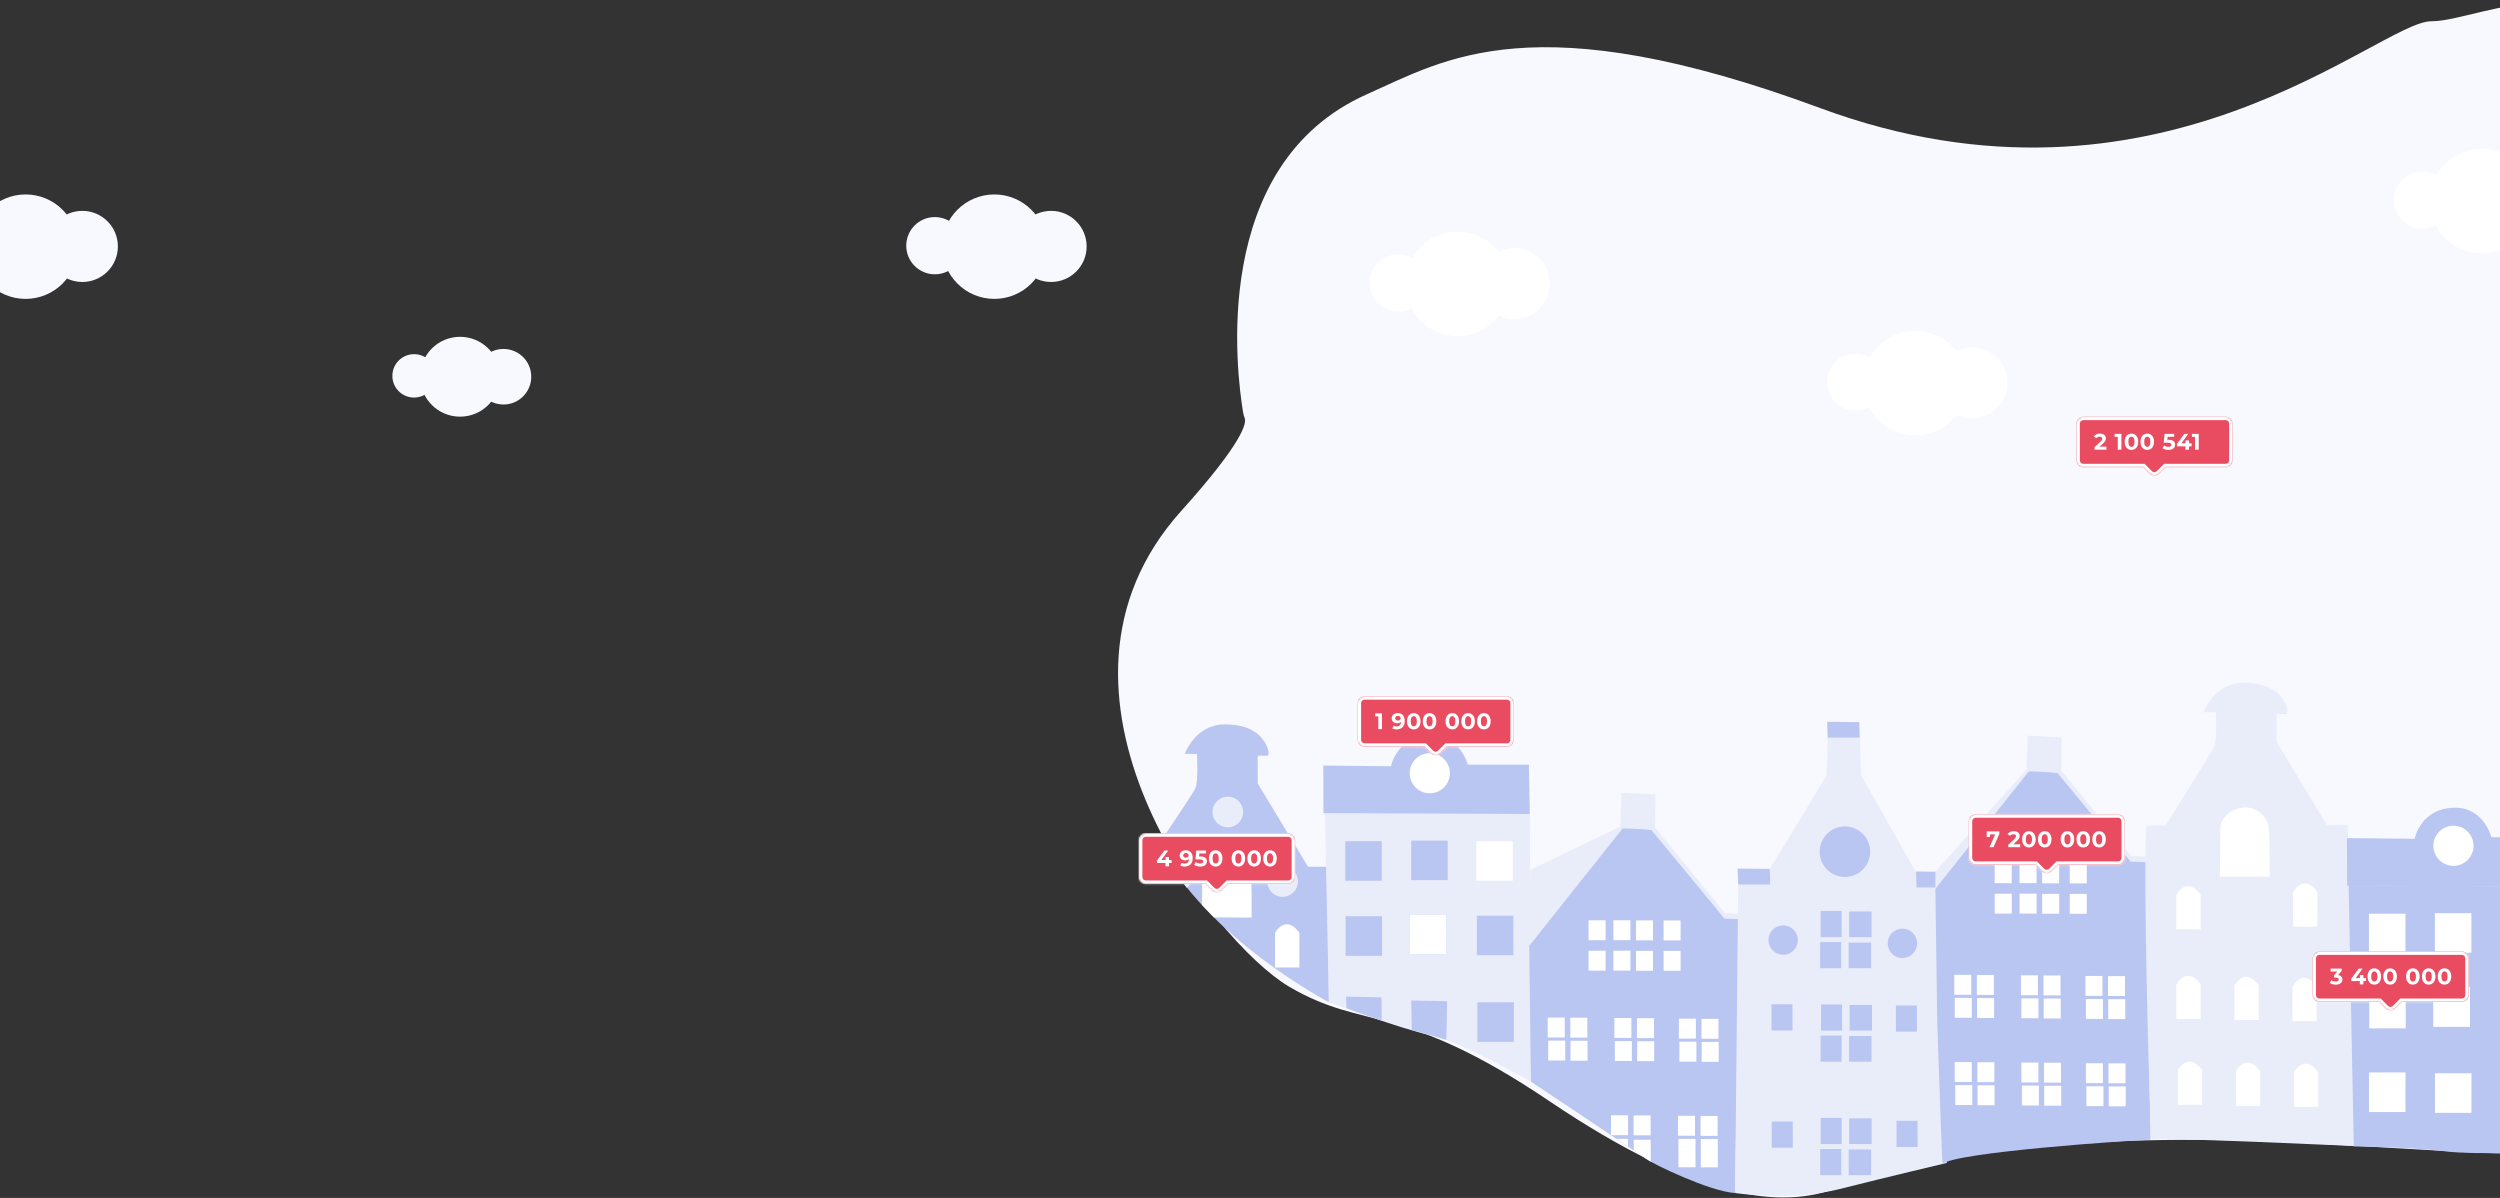 <svg width="1440" height="690" viewBox="0 0 1440 690" fill="none" xmlns="http://www.w3.org/2000/svg">
<rect x="0" y="0" width="1440" height="690" fill="#333333" stroke="none"/>
<path d="M716.99 241.01C716.546 239.83 716.212 238.611 715.99 237.37C712.5 215.85 696.05 94.86 787.43 54.25C832.43 34.25 883.43 1.25 1048.43 62.25C1243.17 134.25 1370.43 12.25 1400.43 12.25C1430.43 12.25 1498.43 -31.75 1578.43 54.25C1658.43 140.25 1598.43 244.25 1598.43 244.25C1598.43 244.25 1560.43 342.25 1572.43 392.25C1584.43 442.25 1598.43 482.25 1594.43 498.25C1590.43 514.25 1588.43 622.25 1522.43 646.25C1456.43 670.25 1478.43 666.25 1324.43 658.25C1170.43 650.25 1090.43 672.25 1058.43 684.25C1026.43 696.25 978.43 692.25 892.43 634.25C806.43 576.25 786.43 594.25 742.43 568.25C698.43 542.25 586.65 398.45 680.43 294.25C716.68 253.97 717.89 243.54 716.99 241.01Z" fill="#F8F8FF"/>
<path d="M839.58 193.6C856.193 193.6 869.66 180.133 869.66 163.52C869.66 146.907 856.193 133.44 839.58 133.44C822.967 133.44 809.5 146.907 809.5 163.52C809.5 180.133 822.967 193.6 839.58 193.6Z" fill="white"/>
<path d="M572.75 172.16C589.363 172.16 602.83 158.693 602.83 142.08C602.83 125.467 589.363 112 572.75 112C556.137 112 542.67 125.467 542.67 142.08C542.67 158.693 556.137 172.16 572.75 172.16Z" fill="#F8F8FF"/>
<path d="M605.42 162.42C616.731 162.42 625.9 153.251 625.9 141.94C625.9 130.629 616.731 121.46 605.42 121.46C594.109 121.46 584.94 130.629 584.94 141.94C584.94 153.251 594.109 162.42 605.42 162.42Z" fill="#F8F8FF"/>
<path d="M538.48 158C547.582 158 554.96 150.622 554.96 141.52C554.96 132.418 547.582 125.04 538.48 125.04C529.378 125.04 522 132.418 522 141.52C522 150.622 529.378 158 538.48 158Z" fill="#F8F8FF"/>
<path d="M14.75 172.16C31.363 172.16 44.83 158.693 44.83 142.08C44.83 125.467 31.363 112 14.75 112C-1.863 112 -15.33 125.467 -15.33 142.08C-15.33 158.693 -1.863 172.16 14.75 172.16Z" fill="#F8F8FF"/>
<path d="M47.42 162.42C58.731 162.42 67.9 153.251 67.9 141.94C67.9 130.629 58.731 121.46 47.42 121.46C36.109 121.46 26.94 130.629 26.94 141.94C26.94 153.251 36.109 162.42 47.42 162.42Z" fill="#F8F8FF"/>
<path d="M265 240C277.703 240 288 229.703 288 217C288 204.297 277.703 194 265 194C252.297 194 242 204.297 242 217C242 229.703 252.297 240 265 240Z" fill="#F8F8FF"/>
<path d="M290 233C298.837 233 306 225.837 306 217C306 208.163 298.837 201 290 201C281.163 201 274 208.163 274 217C274 225.837 281.163 233 290 233Z" fill="#F8F8FF"/>
<path d="M238.5 229C245.404 229 251 223.404 251 216.5C251 209.596 245.404 204 238.5 204C231.596 204 226 209.596 226 216.5C226 223.404 231.596 229 238.5 229Z" fill="#F8F8FF"/>
<path d="M872.25 183.86C883.561 183.86 892.73 174.691 892.73 163.38C892.73 152.069 883.561 142.9 872.25 142.9C860.939 142.9 851.77 152.069 851.77 163.38C851.77 174.691 860.939 183.86 872.25 183.86Z" fill="white"/>
<path d="M805.31 179.44C814.412 179.44 821.79 172.062 821.79 162.96C821.79 153.858 814.412 146.48 805.31 146.48C796.208 146.48 788.83 153.858 788.83 162.96C788.83 172.062 796.208 179.44 805.31 179.44Z" fill="white"/>
<path d="M1429.59 145.91C1446.2 145.91 1459.67 132.443 1459.67 115.83C1459.67 99.217 1446.2 85.75 1429.59 85.75C1412.98 85.75 1399.51 99.217 1399.51 115.83C1399.51 132.443 1412.98 145.91 1429.59 145.91Z" fill="white"/>
<path d="M1395.32 131.75C1404.42 131.75 1411.8 124.372 1411.8 115.27C1411.8 106.168 1404.42 98.79 1395.32 98.79C1386.22 98.79 1378.84 106.168 1378.84 115.27C1378.84 124.372 1386.22 131.75 1395.32 131.75Z" fill="white"/>
<path d="M1103.16 250.76C1119.77 250.76 1133.24 237.293 1133.24 220.68C1133.24 204.067 1119.77 190.6 1103.16 190.6C1086.55 190.6 1073.08 204.067 1073.08 220.68C1073.08 237.293 1086.55 250.76 1103.16 250.76Z" fill="white"/>
<path d="M1135.82 241.02C1147.13 241.02 1156.3 231.851 1156.3 220.54C1156.3 209.229 1147.13 200.06 1135.82 200.06C1124.51 200.06 1115.34 209.229 1115.34 220.54C1115.34 231.851 1124.51 241.02 1135.82 241.02Z" fill="white"/>
<path d="M1068.89 236.6C1077.99 236.6 1085.37 229.222 1085.37 220.12C1085.37 211.018 1077.99 203.64 1068.89 203.64C1059.79 203.64 1052.41 211.018 1052.41 220.12C1052.41 229.222 1059.79 236.6 1068.89 236.6Z" fill="white"/>
<path d="M667.43 486.25C667.43 486.25 686.43 458.25 688.43 454.25C690.43 450.25 689.43 434.25 689.43 434.25H682.43C682.43 434.25 688.43 417.25 705.43 417.25C722.43 417.25 727.43 425.25 729.43 429.25C731.43 433.25 730.43 435.25 730.43 435.25H724.43V451.25L753.43 499.25H765.43V577.25C765.43 577.25 694.43 540.25 667.43 486.25Z" fill="#BAC6F2"/>
<path d="M734.43 557.25H748.43V537.25C748.43 537.25 741.43 526.25 734.43 537.25V557.25Z" fill="white"/>
<path d="M738.78 516.58C743.657 516.58 747.61 512.627 747.61 507.75C747.61 502.873 743.657 498.92 738.78 498.92C733.903 498.92 729.95 502.873 729.95 507.75C729.95 512.627 733.903 516.58 738.78 516.58Z" fill="#E9EDFA"/>
<path d="M673.22 497.08C677.169 494.299 682.621 495.207 685.455 499.119C688.289 503.031 687.453 508.494 683.58 511.38" fill="#E9EDFA"/>
<path d="M707.21 476.54C712.087 476.54 716.04 472.587 716.04 467.71C716.04 462.833 712.087 458.88 707.21 458.88C702.333 458.88 698.38 462.833 698.38 467.71C698.38 472.587 702.333 476.54 707.21 476.54Z" fill="#E9EDFA"/>
<path d="M692.53 500.66C692.573 498.375 693.403 496.174 694.88 494.43C697.689 490.941 701.856 488.82 706.33 488.6C715.63 488.35 719.71 496.17 720.28 499.37C721.14 504.2 720.95 528.52 720.95 528.52L699.18 528.4L692.36 521.25L692.53 500.66Z" fill="white"/>
<path d="M763.15 468.37L765.43 577.25C765.43 577.25 806.65 592.63 824.03 596.3C841.41 599.97 881.85 623.04 881.85 623.04L881.17 468.88L763.17 468.09" fill="#E9EDFA"/>
<path d="M762.31 468.37L881.17 468.87L880.63 440.46H845.43C845.43 440.46 841.06 423.46 824.67 423.46C804.56 423.46 801.21 441.36 801.21 441.36L762.21 440.95L762.31 468.37Z" fill="#BAC6F2"/>
<rect x="774.88" y="484.52" width="21.02" height="22.8" fill="#BAC6F2"/>
<rect x="812.86" y="484.2" width="21.02" height="22.8" fill="#BAC6F2"/>
<rect x="850.35" y="484.53" width="21.02" height="22.8" fill="white"/>
<rect x="850.67" y="527.42" width="21.02" height="22.8" fill="#BAC6F2"/>
<rect x="850.97" y="577.33" width="21.02" height="22.8" fill="#BAC6F2"/>
<rect x="812.04" y="526.77" width="21.02" height="22.8" fill="#BAC6F2"/>
<rect x="812.04" y="526.77" width="21.02" height="22.8" fill="white"/>
<rect x="775.04" y="527.75" width="21.02" height="22.8" fill="#BAC6F2"/>
<path d="M775.51 580.71L775.35 574.05L795.76 574.47L795.82 587.88C795.82 587.88 780.71 582.86 775.51 580.71Z" fill="#BAC6F2"/>
<path d="M813.17 593.26L812.87 576.28L833.56 576.71L833.1 598.92L813.17 593.26Z" fill="#BAC6F2"/>
<path d="M823.55 456.94C829.934 456.94 835.11 451.764 835.11 445.38C835.11 438.996 829.934 433.82 823.55 433.82C817.166 433.82 811.99 438.996 811.99 445.38C811.99 451.764 817.166 456.94 823.55 456.94Z" fill="white"/>
<path d="M880.82 544.78L881.82 623.05C881.82 623.05 944.1 664.49 948.04 667.45C951.98 670.41 984.55 686.2 999.36 687.19L1002.03 529.25L993.28 528.91L950.49 475.77L934.64 475.01L880.83 544.74" fill="#BAC6F2"/>
<path d="M880.82 544.78L934.69 477.11L940.64 477.33L947.44 477.73L951.19 478.12L993.28 528.96L1002.03 529.29V526.26L993.61 525.92L953.29 476.64L953.55 457.58L934.02 456.57L933.27 476.08L881.49 501.01L880.82 544.78Z" fill="#E9EDFA"/>
<rect x="915.01" y="530.1" width="9.8" height="11.46" fill="white"/>
<rect x="958.22" y="530.19" width="9.8" height="11.46" fill="white"/>
<rect x="942.32" y="530.16" width="9.8" height="11.46" fill="white"/>
<rect x="929.31" y="530.07" width="9.8" height="11.46" fill="white"/>
<rect x="915.02" y="547.62" width="9.8" height="11.46" fill="white"/>
<rect x="958.23" y="547.71" width="9.8" height="11.46" fill="white"/>
<rect x="942.34" y="547.69" width="9.8" height="11.46" fill="white"/>
<rect x="929.33" y="547.6" width="9.8" height="11.46" fill="white"/>
<rect x="891.77" y="599.39" width="9.8" height="11.46" fill="white"/>
<rect x="904.5" y="586.21" width="9.8" height="11.46" fill="white"/>
<rect x="891.49" y="586.12" width="9.8" height="11.46" fill="white"/>
<rect x="904.63" y="599.5" width="9.8" height="11.46" fill="white"/>
<rect x="930.16" y="599.66" width="9.8" height="11.46" fill="white"/>
<rect x="942.88" y="586.48" width="9.8" height="11.46" fill="white"/>
<rect x="929.87" y="586.39" width="9.8" height="11.46" fill="white"/>
<rect x="943.01" y="599.77" width="9.8" height="11.46" fill="white"/>
<rect x="967.32" y="600.04" width="9.8" height="11.46" fill="white"/>
<rect x="980.04" y="586.85" width="9.8" height="11.46" fill="white"/>
<rect x="967.03" y="586.76" width="9.8" height="11.46" fill="white"/>
<rect x="980.17" y="600.15" width="9.8" height="11.46" fill="white"/>
<rect x="966.8" y="655.99" width="9.8" height="16.35" fill="white"/>
<rect x="979.53" y="642.8" width="9.8" height="11.46" fill="white"/>
<rect x="966.52" y="642.72" width="9.8" height="11.46" fill="white"/>
<rect x="940.96" y="642.48" width="9.8" height="11.46" fill="white"/>
<path d="M950.85 669.15L941.06 662.78L941.01 656.49H950.81L950.85 669.15Z" fill="white"/>
<rect x="927.95" y="642.39" width="9.8" height="11.46" fill="white"/>
<path d="M937.7 660.38L935.21 658.66L931.13 655.97L937.68 655.99L937.7 660.38Z" fill="white"/>
<rect x="979.66" y="656.1" width="9.8" height="16.28" fill="white"/>
<path d="M1052.75 424.96H1071.22L1070.94 415.95L1052.45 415.76L1052.75 424.96Z" fill="#BAC6F2"/>
<path d="M1001.2 509.49L999.43 687.18C999.43 687.18 1031.17 692.07 1059.72 684.86C1088.27 677.65 1121.33 669.86 1121.33 669.86L1122.43 511.18L1103.21 501.74L1072.03 446.54L1071.26 424.96H1052.76L1052.17 446.54L1019.32 500.77L1001.2 509.49Z" fill="#E9EDFA"/>
<rect x="1048.66" y="524.73" width="12.12" height="15.08" fill="#BAC6F2"/>
<rect x="1065.09" y="525" width="12.93" height="14.81" fill="#BAC6F2"/>
<rect x="1048.39" y="542.63" width="12.12" height="15.08" fill="#BAC6F2"/>
<rect x="1064.82" y="542.9" width="12.93" height="14.81" fill="#BAC6F2"/>
<rect x="1048.92" y="578.56" width="12.12" height="15.08" fill="#BAC6F2"/>
<rect x="1020.36" y="578.47" width="12.12" height="15.08" fill="#BAC6F2"/>
<rect x="1092.04" y="579.14" width="12.12" height="15.08" fill="#BAC6F2"/>
<rect x="1092.39" y="645.57" width="12.12" height="15.08" fill="#BAC6F2"/>
<rect x="1020.5" y="646" width="12.12" height="15.08" fill="#BAC6F2"/>
<rect x="1065.35" y="578.82" width="12.93" height="14.81" fill="#BAC6F2"/>
<rect x="1048.65" y="596.46" width="12.12" height="15.08" fill="#BAC6F2"/>
<rect x="1065.08" y="596.73" width="12.93" height="14.81" fill="#BAC6F2"/>
<rect x="1048.7" y="643.91" width="12.12" height="15.08" fill="#BAC6F2"/>
<rect x="1065.13" y="644.18" width="12.93" height="14.81" fill="#BAC6F2"/>
<rect x="1048.43" y="661.82" width="12.12" height="15.08" fill="#BAC6F2"/>
<rect x="1064.86" y="662.09" width="12.93" height="14.81" fill="#BAC6F2"/>
<path d="M1027.09 549.96C1031.77 549.96 1035.56 546.168 1035.56 541.49C1035.56 536.812 1031.77 533.02 1027.09 533.02C1022.41 533.02 1018.62 536.812 1018.62 541.49C1018.62 546.168 1022.41 549.96 1027.09 549.96Z" fill="#BAC6F2"/>
<path d="M1095.78 551.84C1100.46 551.84 1104.25 548.048 1104.25 543.37C1104.25 538.692 1100.46 534.9 1095.78 534.9C1091.1 534.9 1087.31 538.692 1087.31 543.37C1087.31 548.048 1091.1 551.84 1095.78 551.84Z" fill="#BAC6F2"/>
<path d="M1001.2 509.49H1019.67L1019.38 500.48L1000.89 500.29L1001.2 509.49Z" fill="#BAC6F2"/>
<path d="M1103.93 511.18H1122.4L1122.11 502.17L1103.63 501.98L1103.93 511.18Z" fill="#BAC6F2"/>
<path d="M1062.67 505.13C1070.71 505.13 1077.23 498.611 1077.23 490.57C1077.23 482.529 1070.71 476.01 1062.67 476.01C1054.63 476.01 1048.11 482.529 1048.11 490.57C1048.11 498.611 1054.63 505.13 1062.67 505.13Z" fill="#BAC6F2"/>
<path d="M1114.77 511.94L1115.84 588.62C1115.84 588.62 1118.64 670.77 1118.91 670.5C1125.48 663.71 1226.99 656.78 1238.72 656.5L1235.99 496.5L1227.24 496.16L1184.43 442.98L1168.58 442.22L1114.77 511.95" fill="#BAC6F2"/>
<path d="M1114.77 511.94L1168.64 444.27L1174.59 444.5L1181.39 444.9L1185.14 445.28L1227.23 496.12L1235.98 496.46V493.43L1227.56 493.09L1187.24 443.8L1187.5 424.74L1167.97 423.73L1167.22 443.25L1114.81 502.12L1114.77 511.94Z" fill="#E9EDFA"/>
<rect x="1148.95" y="497.26" width="9.8" height="11.46" fill="white"/>
<rect x="1192.17" y="497.36" width="9.8" height="11.46" fill="white"/>
<rect x="1176.27" y="497.33" width="9.8" height="11.46" fill="white"/>
<rect x="1163.26" y="497.24" width="9.8" height="11.46" fill="white"/>
<rect x="1148.97" y="514.78" width="9.8" height="11.46" fill="white"/>
<rect x="1192.18" y="514.88" width="9.8" height="11.46" fill="white"/>
<rect x="1176.29" y="514.85" width="9.8" height="11.46" fill="white"/>
<rect x="1163.28" y="514.76" width="9.8" height="11.46" fill="white"/>
<rect x="1125.95" y="574.78" width="9.8" height="11.46" fill="white"/>
<rect x="1138.67" y="561.6" width="9.8" height="11.46" fill="white"/>
<rect x="1125.66" y="561.51" width="9.8" height="11.46" fill="white"/>
<rect x="1138.8" y="574.89" width="9.8" height="11.46" fill="white"/>
<rect x="1164.33" y="575.05" width="9.8" height="11.46" fill="white"/>
<rect x="1177.06" y="561.87" width="9.8" height="11.46" fill="white"/>
<rect x="1164.05" y="561.78" width="9.8" height="11.46" fill="white"/>
<rect x="1177.19" y="575.16" width="9.8" height="11.46" fill="white"/>
<rect x="1201.49" y="575.43" width="9.8" height="11.46" fill="white"/>
<rect x="1214.22" y="562.24" width="9.8" height="11.46" fill="white"/>
<rect x="1201.21" y="562.15" width="9.8" height="11.46" fill="white"/>
<rect x="1214.35" y="575.54" width="9.8" height="11.46" fill="white"/>
<rect x="1126.22" y="625.04" width="9.8" height="11.46" fill="white"/>
<rect x="1138.94" y="611.85" width="9.8" height="11.46" fill="white"/>
<rect x="1125.93" y="611.76" width="9.8" height="11.46" fill="white"/>
<rect x="1139.07" y="625.14" width="9.8" height="11.46" fill="white"/>
<rect x="1164.6" y="625.31" width="9.8" height="11.46" fill="white"/>
<rect x="1177.33" y="612.12" width="9.8" height="11.46" fill="white"/>
<rect x="1164.32" y="612.03" width="9.8" height="11.46" fill="white"/>
<rect x="1177.46" y="625.41" width="9.8" height="11.46" fill="white"/>
<rect x="1201.76" y="625.68" width="9.8" height="11.46" fill="white"/>
<rect x="1214.49" y="612.5" width="9.8" height="11.46" fill="white"/>
<rect x="1201.48" y="612.41" width="9.8" height="11.46" fill="white"/>
<rect x="1214.62" y="625.79" width="9.8" height="11.46" fill="white"/>
<path d="M1247.43 475.42C1247.43 475.42 1273.29 434.25 1275.29 430.25C1277.29 426.25 1276.29 410.25 1276.29 410.25H1269.29C1269.29 410.25 1275.29 393.25 1292.29 393.25C1309.29 393.25 1314.29 401.25 1316.29 405.25C1318.29 409.25 1317.29 411.25 1317.29 411.25H1311.29V427.25L1340.29 475.25H1352.29L1356.23 660.16C1356.23 660.16 1242.16 654.81 1239.75 656.42C1239 656.92 1239.06 651.69 1238.94 650.78C1238.44 646.88 1234.17 505.43 1236.32 475.59C1236.32 475.62 1247.51 475.41 1247.43 475.42Z" fill="#E9EDFA"/>
<path d="M1320.81 533.73H1334.81V513.73C1334.81 513.73 1327.81 502.73 1320.81 513.73V533.73Z" fill="white"/>
<path d="M1253.58 535.34H1267.58V515.34C1267.58 515.34 1260.58 504.34 1253.58 515.34V535.34Z" fill="white"/>
<path d="M1253.58 586.97H1267.58V566.97C1267.58 566.97 1260.58 555.97 1253.58 566.97V586.97Z" fill="white"/>
<path d="M1287.01 587.57H1301.01V567.57C1301.01 567.57 1294.01 556.57 1287.01 567.57V587.57Z" fill="white"/>
<path d="M1320.43 588.17H1334.43V568.17C1334.43 568.17 1327.43 557.17 1320.43 568.17V588.17Z" fill="white"/>
<path d="M1254.43 636.37H1268.43V616.37C1268.43 616.37 1261.43 605.37 1254.43 616.37V636.37Z" fill="white"/>
<path d="M1287.87 636.97H1301.87V616.97C1301.87 616.97 1294.87 605.97 1287.87 616.97V636.97Z" fill="white"/>
<path d="M1321.31 637.58H1335.31V617.58C1335.31 617.58 1328.31 606.58 1321.31 617.58V637.58Z" fill="white"/>
<path d="M1325.16 493.05C1330.04 493.05 1333.99 489.097 1333.99 484.22C1333.99 479.343 1330.04 475.39 1325.16 475.39C1320.28 475.39 1316.33 479.343 1316.33 484.22C1316.33 489.097 1320.28 493.05 1325.16 493.05Z" fill="#E9EDFA"/>
<path d="M1262.04 491.71C1266.92 491.71 1270.87 487.757 1270.87 482.88C1270.87 478.003 1266.92 474.05 1262.04 474.05C1257.16 474.05 1253.21 478.003 1253.21 482.88C1253.21 487.757 1257.16 491.71 1262.04 491.71Z" fill="#E9EDFA"/>
<path d="M1294.26 535.28C1299.14 535.28 1303.09 531.327 1303.09 526.45C1303.09 521.573 1299.14 517.62 1294.26 517.62C1289.38 517.62 1285.43 521.573 1285.43 526.45C1285.43 531.327 1289.38 535.28 1294.26 535.28Z" fill="#E9EDFA"/>
<path d="M1293.6 453.02C1298.48 453.02 1302.43 449.067 1302.43 444.19C1302.43 439.313 1298.48 435.36 1293.6 435.36C1288.72 435.36 1284.77 439.313 1284.77 444.19C1284.77 449.067 1288.72 453.02 1293.6 453.02Z" fill="#E9EDFA"/>
<path d="M1278.92 477.14C1278.96 474.855 1279.79 472.654 1281.27 470.91C1284.08 467.421 1288.25 465.3 1292.72 465.08C1302.02 464.83 1306.1 472.65 1306.67 475.85C1307.53 480.68 1307.34 505 1307.34 505H1278.6L1278.75 497.77L1278.92 477.14Z" fill="white"/>
<path d="M1352.79 510.16L1355.79 660.35C1355.79 660.35 1388.71 660.69 1408.86 663.2C1426.49 665.4 1468.86 663.37 1468.86 663.37L1470.86 510.67L1352.86 509.88" fill="#BAC6F2"/>
<path d="M1351.95 510.16L1470.81 510.66L1470.27 482.25H1435.06C1435.06 482.25 1430.69 465.25 1414.3 465.25C1394.19 465.25 1390.84 483.15 1390.84 483.15L1351.84 482.74L1351.95 510.16Z" fill="#BAC6F2"/>
<rect x="1364.52" y="526.31" width="21.02" height="22.8" fill="white"/>
<rect x="1402.5" y="525.98" width="21.02" height="22.8" fill="white"/>
<rect x="1439.99" y="526.31" width="21.02" height="22.8" fill="white"/>
<rect x="1402.53" y="618.2" width="21.02" height="22.8" fill="white"/>
<rect x="1364.53" y="617.73" width="21.02" height="22.8" fill="white"/>
<rect x="1401.68" y="568.55" width="21.02" height="22.8" fill="white"/>
<rect x="1401.68" y="568.55" width="21.02" height="22.8" fill="white"/>
<rect x="1364.68" y="569.53" width="21.02" height="22.8" fill="white"/>
<path d="M1413.19 498.72C1419.57 498.72 1424.75 493.544 1424.75 487.16C1424.75 480.776 1419.57 475.6 1413.19 475.6C1406.81 475.6 1401.63 480.776 1401.63 487.16C1401.63 493.544 1406.81 498.72 1413.19 498.72Z" fill="white"/>
<mask id="path-149-inside-1" fill="white">
<path fill-rule="evenodd" clip-rule="evenodd" d="M1138 469C1135.79 469 1134 470.791 1134 473V494.163C1134 496.372 1135.79 498.163 1138 498.163H1172.47L1176.07 501.805C1177.63 503.389 1180.19 503.389 1181.76 501.805L1185.36 498.163H1220C1222.21 498.163 1224 496.372 1224 494.163V473C1224 470.791 1222.21 469 1220 469H1138Z"/>
</mask>
<path fill-rule="evenodd" clip-rule="evenodd" d="M1138 469C1135.79 469 1134 470.791 1134 473V494.163C1134 496.372 1135.79 498.163 1138 498.163H1172.47L1176.07 501.805C1177.63 503.389 1180.19 503.389 1181.76 501.805L1185.36 498.163H1220C1222.21 498.163 1224 496.372 1224 494.163V473C1224 470.791 1222.21 469 1220 469H1138Z" fill="#E94C60"/>
<path d="M1172.47 498.163L1173.89 496.757L1173.3 496.163H1172.47V498.163ZM1176.07 501.805L1177.49 500.399V500.399L1176.07 501.805ZM1181.76 501.805L1180.34 500.399V500.399L1181.76 501.805ZM1185.36 498.163V496.163H1184.52L1183.94 496.757L1185.36 498.163ZM1136 473C1136 471.895 1136.9 471 1138 471V467C1134.69 467 1132 469.686 1132 473H1136ZM1136 494.163V473H1132V494.163H1136ZM1138 496.163C1136.9 496.163 1136 495.267 1136 494.163H1132C1132 497.476 1134.69 500.163 1138 500.163V496.163ZM1172.47 496.163H1138V500.163H1172.47V496.163ZM1177.49 500.399L1173.89 496.757L1171.05 499.569L1174.65 503.211L1177.49 500.399ZM1180.34 500.399C1179.55 501.191 1178.27 501.191 1177.49 500.399L1174.65 503.211C1176.99 505.587 1180.83 505.587 1183.18 503.211L1180.34 500.399ZM1183.94 496.757L1180.34 500.399L1183.18 503.211L1186.78 499.569L1183.94 496.757ZM1220 496.163H1185.36V500.163H1220V496.163ZM1222 494.163C1222 495.267 1221.1 496.163 1220 496.163V500.163C1223.31 500.163 1226 497.476 1226 494.163H1222ZM1222 473V494.163H1226V473H1222ZM1220 471C1221.1 471 1222 471.895 1222 473H1226C1226 469.686 1223.31 467 1220 467V471ZM1138 471H1220V467H1138V471Z" fill="white" mask="url(#path-149-inside-1)"/>
<mask id="path-151-inside-2" fill="white">
<path fill-rule="evenodd" clip-rule="evenodd" d="M660 480C657.791 480 656 481.791 656 484V505.163C656 507.372 657.791 509.163 660 509.163H694.468L698.069 512.805C699.634 514.389 702.192 514.389 703.758 512.805L707.359 509.163H742C744.209 509.163 746 507.372 746 505.163V484C746 481.791 744.209 480 742 480H660Z"/>
</mask>
<path fill-rule="evenodd" clip-rule="evenodd" d="M660 480C657.791 480 656 481.791 656 484V505.163C656 507.372 657.791 509.163 660 509.163H694.468L698.069 512.805C699.634 514.389 702.192 514.389 703.758 512.805L707.359 509.163H742C744.209 509.163 746 507.372 746 505.163V484C746 481.791 744.209 480 742 480H660Z" fill="#E94C60"/>
<path d="M694.468 509.163L695.89 507.757L695.303 507.163H694.468V509.163ZM698.069 512.805L699.491 511.399V511.399L698.069 512.805ZM703.758 512.805L702.336 511.399V511.399L703.758 512.805ZM707.359 509.163V507.163H706.524L705.936 507.757L707.359 509.163ZM658 484C658 482.895 658.895 482 660 482V478C656.686 478 654 480.686 654 484H658ZM658 505.163V484H654V505.163H658ZM660 507.163C658.895 507.163 658 506.267 658 505.163H654C654 508.476 656.686 511.163 660 511.163V507.163ZM694.468 507.163H660V511.163H694.468V507.163ZM699.491 511.399L695.89 507.757L693.045 510.569L696.646 514.211L699.491 511.399ZM702.336 511.399C701.553 512.191 700.274 512.191 699.491 511.399L696.646 514.211C698.995 516.587 702.832 516.587 705.18 514.211L702.336 511.399ZM705.936 507.757L702.336 511.399L705.18 514.211L708.781 510.569L705.936 507.757ZM742 507.163H707.359V511.163H742V507.163ZM744 505.163C744 506.267 743.105 507.163 742 507.163V511.163C745.314 511.163 748 508.476 748 505.163H744ZM744 484V505.163H748V484H744ZM742 482C743.105 482 744 482.895 744 484H748C748 480.686 745.314 478 742 478V482ZM660 482H742V478H660V482Z" fill="white" mask="url(#path-151-inside-2)"/>
<mask id="path-153-inside-3" fill="white">
<path fill-rule="evenodd" clip-rule="evenodd" d="M1336 548C1333.79 548 1332 549.791 1332 552V573.163C1332 575.372 1333.79 577.163 1336 577.163H1370.47L1374.07 580.805C1375.63 582.389 1378.19 582.389 1379.76 580.805L1383.36 577.163H1418C1420.21 577.163 1422 575.372 1422 573.163V552C1422 549.791 1420.21 548 1418 548H1336Z"/>
</mask>
<path fill-rule="evenodd" clip-rule="evenodd" d="M1336 548C1333.79 548 1332 549.791 1332 552V573.163C1332 575.372 1333.79 577.163 1336 577.163H1370.47L1374.07 580.805C1375.63 582.389 1378.19 582.389 1379.76 580.805L1383.36 577.163H1418C1420.21 577.163 1422 575.372 1422 573.163V552C1422 549.791 1420.21 548 1418 548H1336Z" fill="#E94C60"/>
<path d="M1370.47 577.163L1371.89 575.757L1371.3 575.163H1370.47V577.163ZM1374.07 580.805L1375.49 579.399V579.399L1374.07 580.805ZM1379.76 580.805L1378.34 579.399V579.399L1379.76 580.805ZM1383.36 577.163V575.163H1382.52L1381.94 575.757L1383.36 577.163ZM1334 552C1334 550.895 1334.9 550 1336 550V546C1332.69 546 1330 548.686 1330 552H1334ZM1334 573.163V552H1330V573.163H1334ZM1336 575.163C1334.9 575.163 1334 574.267 1334 573.163H1330C1330 576.476 1332.69 579.163 1336 579.163V575.163ZM1370.47 575.163H1336V579.163H1370.47V575.163ZM1375.49 579.399L1371.89 575.757L1369.05 578.569L1372.65 582.211L1375.49 579.399ZM1378.34 579.399C1377.55 580.191 1376.27 580.191 1375.49 579.399L1372.65 582.211C1374.99 584.587 1378.83 584.587 1381.18 582.211L1378.34 579.399ZM1381.94 575.757L1378.34 579.399L1381.18 582.211L1384.78 578.569L1381.94 575.757ZM1418 575.163H1383.36V579.163H1418V575.163ZM1420 573.163C1420 574.267 1419.1 575.163 1418 575.163V579.163C1421.31 579.163 1424 576.476 1424 573.163H1420ZM1420 552V573.163H1424V552H1420ZM1418 550C1419.1 550 1420 550.895 1420 552H1424C1424 548.686 1421.31 546 1418 546V550ZM1336 550H1418V546H1336V550Z" fill="white" mask="url(#path-153-inside-3)"/>
<mask id="path-155-inside-4" fill="white">
<path fill-rule="evenodd" clip-rule="evenodd" d="M1200 240C1197.79 240 1196 241.791 1196 244V265.163C1196 267.372 1197.79 269.163 1200 269.163H1234.47L1238.07 272.805C1239.63 274.389 1242.19 274.389 1243.76 272.805L1247.36 269.163H1282C1284.21 269.163 1286 267.372 1286 265.163V244C1286 241.791 1284.21 240 1282 240H1200Z"/>
</mask>
<path fill-rule="evenodd" clip-rule="evenodd" d="M1200 240C1197.79 240 1196 241.791 1196 244V265.163C1196 267.372 1197.79 269.163 1200 269.163H1234.47L1238.07 272.805C1239.63 274.389 1242.19 274.389 1243.76 272.805L1247.36 269.163H1282C1284.21 269.163 1286 267.372 1286 265.163V244C1286 241.791 1284.21 240 1282 240H1200Z" fill="#E94C60"/>
<path d="M1234.47 269.163L1235.89 267.757L1235.3 267.163H1234.47V269.163ZM1238.07 272.805L1239.49 271.399V271.399L1238.07 272.805ZM1243.76 272.805L1242.34 271.399V271.399L1243.76 272.805ZM1247.36 269.163V267.163H1246.52L1245.94 267.757L1247.36 269.163ZM1198 244C1198 242.895 1198.9 242 1200 242V238C1196.69 238 1194 240.686 1194 244H1198ZM1198 265.163V244H1194V265.163H1198ZM1200 267.163C1198.9 267.163 1198 266.267 1198 265.163H1194C1194 268.476 1196.69 271.163 1200 271.163V267.163ZM1234.47 267.163H1200V271.163H1234.47V267.163ZM1239.49 271.399L1235.89 267.757L1233.05 270.569L1236.65 274.211L1239.49 271.399ZM1242.34 271.399C1241.55 272.191 1240.27 272.191 1239.49 271.399L1236.65 274.211C1238.99 276.587 1242.83 276.587 1245.18 274.211L1242.34 271.399ZM1245.94 267.757L1242.34 271.399L1245.18 274.211L1248.78 270.569L1245.94 267.757ZM1282 267.163H1247.36V271.163H1282V267.163ZM1284 265.163C1284 266.267 1283.1 267.163 1282 267.163V271.163C1285.31 271.163 1288 268.476 1288 265.163H1284ZM1284 244V265.163H1288V244H1284ZM1282 242C1283.1 242 1284 242.895 1284 244H1288C1288 240.686 1285.31 238 1282 238V242ZM1200 242H1282V238H1200V242Z" fill="white" mask="url(#path-155-inside-4)"/>
<mask id="path-157-inside-5" fill="white">
<path fill-rule="evenodd" clip-rule="evenodd" d="M786 401C783.791 401 782 402.791 782 405V426.163C782 428.372 783.791 430.163 786 430.163H820.468L824.069 433.805C825.634 435.389 828.192 435.389 829.758 433.805L833.359 430.163H868C870.209 430.163 872 428.372 872 426.163V405C872 402.791 870.209 401 868 401H786Z"/>
</mask>
<path fill-rule="evenodd" clip-rule="evenodd" d="M786 401C783.791 401 782 402.791 782 405V426.163C782 428.372 783.791 430.163 786 430.163H820.468L824.069 433.805C825.634 435.389 828.192 435.389 829.758 433.805L833.359 430.163H868C870.209 430.163 872 428.372 872 426.163V405C872 402.791 870.209 401 868 401H786Z" fill="#E94C60"/>
<path d="M820.468 430.163L821.89 428.757L821.303 428.163H820.468V430.163ZM824.069 433.805L825.491 432.399L825.491 432.399L824.069 433.805ZM829.758 433.805L828.336 432.399L828.336 432.399L829.758 433.805ZM833.359 430.163V428.163H832.524L831.936 428.757L833.359 430.163ZM784 405C784 403.895 784.895 403 786 403V399C782.686 399 780 401.686 780 405H784ZM784 426.163V405H780V426.163H784ZM786 428.163C784.895 428.163 784 427.267 784 426.163H780C780 429.476 782.686 432.163 786 432.163V428.163ZM820.468 428.163H786V432.163H820.468V428.163ZM825.491 432.399L821.89 428.757L819.045 431.569L822.646 435.211L825.491 432.399ZM828.336 432.399C827.553 433.191 826.274 433.191 825.491 432.399L822.646 435.211C824.995 437.587 828.832 437.587 831.18 435.211L828.336 432.399ZM831.936 428.757L828.336 432.399L831.18 435.211L834.781 431.569L831.936 428.757ZM868 428.163H833.359V432.163H868V428.163ZM870 426.163C870 427.267 869.105 428.163 868 428.163V432.163C871.314 432.163 874 429.476 874 426.163H870ZM870 405V426.163H874V405H870ZM868 403C869.105 403 870 403.895 870 405H874C874 401.686 871.314 399 868 399V403ZM786 403H868V399H786V403Z" fill="white" mask="url(#path-157-inside-5)"/>
<path d="M674.84 497.089H673.358V499H671.304V497.089H666.403V495.672L670.693 489.9H672.903L668.925 495.373H671.369V493.67H673.358V495.373H674.84V497.089ZM682.927 489.744C684.201 489.744 685.198 490.134 685.917 490.914C686.637 491.685 686.996 492.799 686.996 494.255C686.996 495.286 686.801 496.17 686.411 496.907C686.03 497.644 685.488 498.203 684.786 498.584C684.084 498.965 683.274 499.156 682.355 499.156C681.87 499.156 681.406 499.104 680.964 499C680.522 498.887 680.145 498.731 679.833 498.532L680.613 496.985C681.055 497.288 681.623 497.44 682.316 497.44C683.088 497.44 683.699 497.215 684.149 496.764C684.6 496.305 684.843 495.646 684.877 494.788C684.331 495.334 683.577 495.607 682.615 495.607C682.035 495.607 681.506 495.49 681.029 495.256C680.553 495.022 680.176 494.693 679.898 494.268C679.621 493.835 679.482 493.336 679.482 492.773C679.482 492.166 679.634 491.633 679.937 491.174C680.241 490.715 680.652 490.364 681.172 490.121C681.701 489.87 682.286 489.744 682.927 489.744ZM683.083 494.034C683.543 494.034 683.915 493.908 684.201 493.657C684.496 493.397 684.643 493.068 684.643 492.669C684.643 492.27 684.5 491.945 684.214 491.694C683.937 491.443 683.551 491.317 683.057 491.317C682.607 491.317 682.238 491.438 681.952 491.681C681.675 491.924 681.536 492.253 681.536 492.669C681.536 493.085 681.675 493.419 681.952 493.67C682.238 493.913 682.615 494.034 683.083 494.034ZM691.416 493.319C692.698 493.319 693.643 493.575 694.25 494.086C694.865 494.597 695.173 495.282 695.173 496.14C695.173 496.695 695.034 497.202 694.757 497.661C694.479 498.112 694.055 498.476 693.483 498.753C692.919 499.022 692.222 499.156 691.39 499.156C690.748 499.156 690.116 499.074 689.492 498.909C688.876 498.736 688.352 498.493 687.919 498.181L688.751 496.569C689.097 496.829 689.496 497.033 689.947 497.18C690.397 497.319 690.861 497.388 691.338 497.388C691.866 497.388 692.282 497.284 692.586 497.076C692.889 496.868 693.041 496.578 693.041 496.205C693.041 495.815 692.88 495.52 692.56 495.321C692.248 495.122 691.702 495.022 690.922 495.022H688.595L689.063 489.9H694.614V491.59H690.818L690.675 493.319H691.416ZM700.216 499.156C699.462 499.156 698.79 498.97 698.201 498.597C697.612 498.224 697.148 497.687 696.81 496.985C696.481 496.274 696.316 495.429 696.316 494.45C696.316 493.471 696.481 492.63 696.81 491.928C697.148 491.217 697.612 490.676 698.201 490.303C698.79 489.93 699.462 489.744 700.216 489.744C700.97 489.744 701.642 489.93 702.231 490.303C702.82 490.676 703.28 491.217 703.609 491.928C703.947 492.63 704.116 493.471 704.116 494.45C704.116 495.429 703.947 496.274 703.609 496.985C703.28 497.687 702.82 498.224 702.231 498.597C701.642 498.97 700.97 499.156 700.216 499.156ZM700.216 497.375C700.771 497.375 701.204 497.137 701.516 496.66C701.837 496.183 701.997 495.447 701.997 494.45C701.997 493.453 701.837 492.717 701.516 492.24C701.204 491.763 700.771 491.525 700.216 491.525C699.67 491.525 699.237 491.763 698.916 492.24C698.604 492.717 698.448 493.453 698.448 494.45C698.448 495.447 698.604 496.183 698.916 496.66C699.237 497.137 699.67 497.375 700.216 497.375ZM713.299 499.156C712.545 499.156 711.873 498.97 711.284 498.597C710.694 498.224 710.231 497.687 709.893 496.985C709.563 496.274 709.399 495.429 709.399 494.45C709.399 493.471 709.563 492.63 709.893 491.928C710.231 491.217 710.694 490.676 711.284 490.303C711.873 489.93 712.545 489.744 713.299 489.744C714.053 489.744 714.724 489.93 715.314 490.303C715.903 490.676 716.362 491.217 716.692 491.928C717.03 492.63 717.199 493.471 717.199 494.45C717.199 495.429 717.03 496.274 716.692 496.985C716.362 497.687 715.903 498.224 715.314 498.597C714.724 498.97 714.053 499.156 713.299 499.156ZM713.299 497.375C713.853 497.375 714.287 497.137 714.599 496.66C714.919 496.183 715.08 495.447 715.08 494.45C715.08 493.453 714.919 492.717 714.599 492.24C714.287 491.763 713.853 491.525 713.299 491.525C712.753 491.525 712.319 491.763 711.999 492.24C711.687 492.717 711.531 493.453 711.531 494.45C711.531 495.447 711.687 496.183 711.999 496.66C712.319 497.137 712.753 497.375 713.299 497.375ZM722.411 499.156C721.657 499.156 720.985 498.97 720.396 498.597C719.806 498.224 719.343 497.687 719.005 496.985C718.675 496.274 718.511 495.429 718.511 494.45C718.511 493.471 718.675 492.63 719.005 491.928C719.343 491.217 719.806 490.676 720.396 490.303C720.985 489.93 721.657 489.744 722.411 489.744C723.165 489.744 723.836 489.93 724.426 490.303C725.015 490.676 725.474 491.217 725.804 491.928C726.142 492.63 726.311 493.471 726.311 494.45C726.311 495.429 726.142 496.274 725.804 496.985C725.474 497.687 725.015 498.224 724.426 498.597C723.836 498.97 723.165 499.156 722.411 499.156ZM722.411 497.375C722.965 497.375 723.399 497.137 723.711 496.66C724.031 496.183 724.192 495.447 724.192 494.45C724.192 493.453 724.031 492.717 723.711 492.24C723.399 491.763 722.965 491.525 722.411 491.525C721.865 491.525 721.431 491.763 721.111 492.24C720.799 492.717 720.643 493.453 720.643 494.45C720.643 495.447 720.799 496.183 721.111 496.66C721.431 497.137 721.865 497.375 722.411 497.375ZM731.523 499.156C730.769 499.156 730.097 498.97 729.508 498.597C728.918 498.224 728.455 497.687 728.117 496.985C727.787 496.274 727.623 495.429 727.623 494.45C727.623 493.471 727.787 492.63 728.117 491.928C728.455 491.217 728.918 490.676 729.508 490.303C730.097 489.93 730.769 489.744 731.523 489.744C732.277 489.744 732.948 489.93 733.538 490.303C734.127 490.676 734.586 491.217 734.916 491.928C735.254 492.63 735.423 493.471 735.423 494.45C735.423 495.429 735.254 496.274 734.916 496.985C734.586 497.687 734.127 498.224 733.538 498.597C732.948 498.97 732.277 499.156 731.523 499.156ZM731.523 497.375C732.077 497.375 732.511 497.137 732.823 496.66C733.143 496.183 733.304 495.447 733.304 494.45C733.304 493.453 733.143 492.717 732.823 492.24C732.511 491.763 732.077 491.525 731.523 491.525C730.977 491.525 730.543 491.763 730.223 492.24C729.911 492.717 729.755 493.453 729.755 494.45C729.755 495.447 729.911 496.183 730.223 496.66C730.543 497.137 730.977 497.375 731.523 497.375Z" fill="white"/>
<path d="M1346.76 561.605C1347.56 561.735 1348.17 562.034 1348.59 562.502C1349.02 562.961 1349.23 563.533 1349.23 564.218C1349.23 564.747 1349.09 565.236 1348.81 565.687C1348.53 566.129 1348.11 566.484 1347.54 566.753C1346.97 567.022 1346.28 567.156 1345.46 567.156C1344.82 567.156 1344.18 567.074 1343.56 566.909C1342.94 566.736 1342.42 566.493 1341.99 566.181L1342.81 564.569C1343.15 564.829 1343.55 565.033 1344 565.18C1344.46 565.319 1344.93 565.388 1345.41 565.388C1345.93 565.388 1346.35 565.288 1346.65 565.089C1346.96 564.881 1347.11 564.591 1347.11 564.218C1347.11 563.473 1346.54 563.1 1345.41 563.1H1344.44V561.709L1346.32 559.59H1342.44V557.9H1348.81V559.265L1346.76 561.605ZM1362.79 565.089H1361.31V567H1359.26V565.089H1354.36V563.672L1358.65 557.9H1360.86L1356.88 563.373H1359.32V561.67H1361.31V563.373H1362.79V565.089ZM1367.61 567.156C1366.86 567.156 1366.19 566.97 1365.6 566.597C1365.01 566.224 1364.54 565.687 1364.21 564.985C1363.88 564.274 1363.71 563.429 1363.71 562.45C1363.71 561.471 1363.88 560.63 1364.21 559.928C1364.54 559.217 1365.01 558.676 1365.6 558.303C1366.19 557.93 1366.86 557.744 1367.61 557.744C1368.37 557.744 1369.04 557.93 1369.63 558.303C1370.22 558.676 1370.68 559.217 1371 559.928C1371.34 560.63 1371.51 561.471 1371.51 562.45C1371.51 563.429 1371.34 564.274 1371 564.985C1370.68 565.687 1370.22 566.224 1369.63 566.597C1369.04 566.97 1368.37 567.156 1367.61 567.156ZM1367.61 565.375C1368.17 565.375 1368.6 565.137 1368.91 564.66C1369.23 564.183 1369.39 563.447 1369.39 562.45C1369.39 561.453 1369.23 560.717 1368.91 560.24C1368.6 559.763 1368.17 559.525 1367.61 559.525C1367.07 559.525 1366.63 559.763 1366.31 560.24C1366 560.717 1365.84 561.453 1365.84 562.45C1365.84 563.447 1366 564.183 1366.31 564.66C1366.63 565.137 1367.07 565.375 1367.61 565.375ZM1376.72 567.156C1375.97 567.156 1375.3 566.97 1374.71 566.597C1374.12 566.224 1373.66 565.687 1373.32 564.985C1372.99 564.274 1372.82 563.429 1372.82 562.45C1372.82 561.471 1372.99 560.63 1373.32 559.928C1373.66 559.217 1374.12 558.676 1374.71 558.303C1375.3 557.93 1375.97 557.744 1376.72 557.744C1377.48 557.744 1378.15 557.93 1378.74 558.303C1379.33 558.676 1379.79 559.217 1380.12 559.928C1380.45 560.63 1380.62 561.471 1380.62 562.45C1380.62 563.429 1380.45 564.274 1380.12 564.985C1379.79 565.687 1379.33 566.224 1378.74 566.597C1378.15 566.97 1377.48 567.156 1376.72 567.156ZM1376.72 565.375C1377.28 565.375 1377.71 565.137 1378.02 564.66C1378.34 564.183 1378.5 563.447 1378.5 562.45C1378.5 561.453 1378.34 560.717 1378.02 560.24C1377.71 559.763 1377.28 559.525 1376.72 559.525C1376.18 559.525 1375.74 559.763 1375.42 560.24C1375.11 560.717 1374.96 561.453 1374.96 562.45C1374.96 563.447 1375.11 564.183 1375.42 564.66C1375.74 565.137 1376.18 565.375 1376.72 565.375ZM1389.81 567.156C1389.05 567.156 1388.38 566.97 1387.79 566.597C1387.2 566.224 1386.74 565.687 1386.4 564.985C1386.07 564.274 1385.91 563.429 1385.91 562.45C1385.91 561.471 1386.07 560.63 1386.4 559.928C1386.74 559.217 1387.2 558.676 1387.79 558.303C1388.38 557.93 1389.05 557.744 1389.81 557.744C1390.56 557.744 1391.23 557.93 1391.82 558.303C1392.41 558.676 1392.87 559.217 1393.2 559.928C1393.54 560.63 1393.71 561.471 1393.71 562.45C1393.71 563.429 1393.54 564.274 1393.2 564.985C1392.87 565.687 1392.41 566.224 1391.82 566.597C1391.23 566.97 1390.56 567.156 1389.81 567.156ZM1389.81 565.375C1390.36 565.375 1390.79 565.137 1391.11 564.66C1391.43 564.183 1391.59 563.447 1391.59 562.45C1391.59 561.453 1391.43 560.717 1391.11 560.24C1390.79 559.763 1390.36 559.525 1389.81 559.525C1389.26 559.525 1388.83 559.763 1388.51 560.24C1388.19 560.717 1388.04 561.453 1388.04 562.45C1388.04 563.447 1388.19 564.183 1388.51 564.66C1388.83 565.137 1389.26 565.375 1389.81 565.375ZM1398.92 567.156C1398.16 567.156 1397.49 566.97 1396.9 566.597C1396.31 566.224 1395.85 565.687 1395.51 564.985C1395.18 564.274 1395.02 563.429 1395.02 562.45C1395.02 561.471 1395.18 560.63 1395.51 559.928C1395.85 559.217 1396.31 558.676 1396.9 558.303C1397.49 557.93 1398.16 557.744 1398.92 557.744C1399.67 557.744 1400.34 557.93 1400.93 558.303C1401.52 558.676 1401.98 559.217 1402.31 559.928C1402.65 560.63 1402.82 561.471 1402.82 562.45C1402.82 563.429 1402.65 564.274 1402.31 564.985C1401.98 565.687 1401.52 566.224 1400.93 566.597C1400.34 566.97 1399.67 567.156 1398.92 567.156ZM1398.92 565.375C1399.47 565.375 1399.91 565.137 1400.22 564.66C1400.54 564.183 1400.7 563.447 1400.7 562.45C1400.7 561.453 1400.54 560.717 1400.22 560.24C1399.91 559.763 1399.47 559.525 1398.92 559.525C1398.37 559.525 1397.94 559.763 1397.62 560.24C1397.31 560.717 1397.15 561.453 1397.15 562.45C1397.15 563.447 1397.31 564.183 1397.62 564.66C1397.94 565.137 1398.37 565.375 1398.92 565.375ZM1408.03 567.156C1407.28 567.156 1406.6 566.97 1406.02 566.597C1405.43 566.224 1404.96 565.687 1404.62 564.985C1404.3 564.274 1404.13 563.429 1404.13 562.45C1404.13 561.471 1404.3 560.63 1404.62 559.928C1404.96 559.217 1405.43 558.676 1406.02 558.303C1406.6 557.93 1407.28 557.744 1408.03 557.744C1408.78 557.744 1409.46 557.93 1410.05 558.303C1410.63 558.676 1411.09 559.217 1411.42 559.928C1411.76 560.63 1411.93 561.471 1411.93 562.45C1411.93 563.429 1411.76 564.274 1411.42 564.985C1411.09 565.687 1410.63 566.224 1410.05 566.597C1409.46 566.97 1408.78 567.156 1408.03 567.156ZM1408.03 565.375C1408.59 565.375 1409.02 565.137 1409.33 564.66C1409.65 564.183 1409.81 563.447 1409.81 562.45C1409.81 561.453 1409.65 560.717 1409.33 560.24C1409.02 559.763 1408.59 559.525 1408.03 559.525C1407.48 559.525 1407.05 559.763 1406.73 560.24C1406.42 560.717 1406.26 561.453 1406.26 562.45C1406.26 563.447 1406.42 564.183 1406.73 564.66C1407.05 565.137 1407.48 565.375 1408.03 565.375Z" fill="white"/>
<path d="M796.017 410.9V420H793.911V412.59H792.091V410.9H796.017ZM805.055 410.744C806.329 410.744 807.326 411.134 808.045 411.914C808.765 412.685 809.124 413.799 809.124 415.255C809.124 416.286 808.929 417.17 808.539 417.907C808.158 418.644 807.616 419.203 806.914 419.584C806.212 419.965 805.402 420.156 804.483 420.156C803.998 420.156 803.534 420.104 803.092 420C802.65 419.887 802.273 419.731 801.961 419.532L802.741 417.985C803.183 418.288 803.751 418.44 804.444 418.44C805.216 418.44 805.827 418.215 806.277 417.764C806.728 417.305 806.971 416.646 807.005 415.788C806.459 416.334 805.705 416.607 804.743 416.607C804.163 416.607 803.634 416.49 803.157 416.256C802.681 416.022 802.304 415.693 802.026 415.268C801.749 414.835 801.61 414.336 801.61 413.773C801.61 413.166 801.762 412.633 802.065 412.174C802.369 411.715 802.78 411.364 803.3 411.121C803.829 410.87 804.414 410.744 805.055 410.744ZM805.211 415.034C805.671 415.034 806.043 414.908 806.329 414.657C806.624 414.397 806.771 414.068 806.771 413.669C806.771 413.27 806.628 412.945 806.342 412.694C806.065 412.443 805.679 412.317 805.185 412.317C804.735 412.317 804.366 412.438 804.08 412.681C803.803 412.924 803.664 413.253 803.664 413.669C803.664 414.085 803.803 414.419 804.08 414.67C804.366 414.913 804.743 415.034 805.211 415.034ZM814.323 420.156C813.569 420.156 812.898 419.97 812.308 419.597C811.719 419.224 811.255 418.687 810.917 417.985C810.588 417.274 810.423 416.429 810.423 415.45C810.423 414.471 810.588 413.63 810.917 412.928C811.255 412.217 811.719 411.676 812.308 411.303C812.898 410.93 813.569 410.744 814.323 410.744C815.077 410.744 815.749 410.93 816.338 411.303C816.928 411.676 817.387 412.217 817.716 412.928C818.054 413.63 818.223 414.471 818.223 415.45C818.223 416.429 818.054 417.274 817.716 417.985C817.387 418.687 816.928 419.224 816.338 419.597C815.749 419.97 815.077 420.156 814.323 420.156ZM814.323 418.375C814.878 418.375 815.311 418.137 815.623 417.66C815.944 417.183 816.104 416.447 816.104 415.45C816.104 414.453 815.944 413.717 815.623 413.24C815.311 412.763 814.878 412.525 814.323 412.525C813.777 412.525 813.344 412.763 813.023 413.24C812.711 413.717 812.555 414.453 812.555 415.45C812.555 416.447 812.711 417.183 813.023 417.66C813.344 418.137 813.777 418.375 814.323 418.375ZM823.436 420.156C822.682 420.156 822.01 419.97 821.421 419.597C820.831 419.224 820.368 418.687 820.03 417.985C819.7 417.274 819.536 416.429 819.536 415.45C819.536 414.471 819.7 413.63 820.03 412.928C820.368 412.217 820.831 411.676 821.421 411.303C822.01 410.93 822.682 410.744 823.436 410.744C824.19 410.744 824.861 410.93 825.451 411.303C826.04 411.676 826.499 412.217 826.829 412.928C827.167 413.63 827.336 414.471 827.336 415.45C827.336 416.429 827.167 417.274 826.829 417.985C826.499 418.687 826.04 419.224 825.451 419.597C824.861 419.97 824.19 420.156 823.436 420.156ZM823.436 418.375C823.99 418.375 824.424 418.137 824.736 417.66C825.056 417.183 825.217 416.447 825.217 415.45C825.217 414.453 825.056 413.717 824.736 413.24C824.424 412.763 823.99 412.525 823.436 412.525C822.89 412.525 822.456 412.763 822.136 413.24C821.824 413.717 821.668 414.453 821.668 415.45C821.668 416.447 821.824 417.183 822.136 417.66C822.456 418.137 822.89 418.375 823.436 418.375ZM836.518 420.156C835.764 420.156 835.093 419.97 834.503 419.597C833.914 419.224 833.45 418.687 833.112 417.985C832.783 417.274 832.618 416.429 832.618 415.45C832.618 414.471 832.783 413.63 833.112 412.928C833.45 412.217 833.914 411.676 834.503 411.303C835.093 410.93 835.764 410.744 836.518 410.744C837.272 410.744 837.944 410.93 838.533 411.303C839.123 411.676 839.582 412.217 839.911 412.928C840.249 413.63 840.418 414.471 840.418 415.45C840.418 416.429 840.249 417.274 839.911 417.985C839.582 418.687 839.123 419.224 838.533 419.597C837.944 419.97 837.272 420.156 836.518 420.156ZM836.518 418.375C837.073 418.375 837.506 418.137 837.818 417.66C838.139 417.183 838.299 416.447 838.299 415.45C838.299 414.453 838.139 413.717 837.818 413.24C837.506 412.763 837.073 412.525 836.518 412.525C835.972 412.525 835.539 412.763 835.218 413.24C834.906 413.717 834.75 414.453 834.75 415.45C834.75 416.447 834.906 417.183 835.218 417.66C835.539 418.137 835.972 418.375 836.518 418.375ZM845.63 420.156C844.876 420.156 844.205 419.97 843.615 419.597C843.026 419.224 842.562 418.687 842.224 417.985C841.895 417.274 841.73 416.429 841.73 415.45C841.73 414.471 841.895 413.63 842.224 412.928C842.562 412.217 843.026 411.676 843.615 411.303C844.205 410.93 844.876 410.744 845.63 410.744C846.384 410.744 847.056 410.93 847.645 411.303C848.235 411.676 848.694 412.217 849.023 412.928C849.361 413.63 849.53 414.471 849.53 415.45C849.53 416.429 849.361 417.274 849.023 417.985C848.694 418.687 848.235 419.224 847.645 419.597C847.056 419.97 846.384 420.156 845.63 420.156ZM845.63 418.375C846.185 418.375 846.618 418.137 846.93 417.66C847.251 417.183 847.411 416.447 847.411 415.45C847.411 414.453 847.251 413.717 846.93 413.24C846.618 412.763 846.185 412.525 845.63 412.525C845.084 412.525 844.651 412.763 844.33 413.24C844.018 413.717 843.862 414.453 843.862 415.45C843.862 416.447 844.018 417.183 844.33 417.66C844.651 418.137 845.084 418.375 845.63 418.375ZM854.743 420.156C853.989 420.156 853.317 419.97 852.728 419.597C852.138 419.224 851.675 418.687 851.337 417.985C851.007 417.274 850.843 416.429 850.843 415.45C850.843 414.471 851.007 413.63 851.337 412.928C851.675 412.217 852.138 411.676 852.728 411.303C853.317 410.93 853.989 410.744 854.743 410.744C855.497 410.744 856.168 410.93 856.758 411.303C857.347 411.676 857.806 412.217 858.136 412.928C858.474 413.63 858.643 414.471 858.643 415.45C858.643 416.429 858.474 417.274 858.136 417.985C857.806 418.687 857.347 419.224 856.758 419.597C856.168 419.97 855.497 420.156 854.743 420.156ZM854.743 418.375C855.297 418.375 855.731 418.137 856.043 417.66C856.363 417.183 856.524 416.447 856.524 415.45C856.524 414.453 856.363 413.717 856.043 413.24C855.731 412.763 855.297 412.525 854.743 412.525C854.197 412.525 853.763 412.763 853.443 413.24C853.131 413.717 852.975 414.453 852.975 415.45C852.975 416.447 853.131 417.183 853.443 417.66C853.763 418.137 854.197 418.375 854.743 418.375Z" fill="white"/>
<path d="M1213.31 257.284V259H1206.43V257.635L1209.94 254.32C1210.31 253.965 1210.56 253.661 1210.69 253.41C1210.82 253.15 1210.89 252.894 1210.89 252.643C1210.89 252.279 1210.76 252.002 1210.51 251.811C1210.27 251.612 1209.91 251.512 1209.43 251.512C1209.03 251.512 1208.67 251.59 1208.35 251.746C1208.03 251.893 1207.76 252.119 1207.55 252.422L1206.01 251.434C1206.37 250.905 1206.86 250.494 1207.48 250.199C1208.11 249.896 1208.82 249.744 1209.63 249.744C1210.3 249.744 1210.89 249.857 1211.4 250.082C1211.91 250.299 1212.3 250.611 1212.58 251.018C1212.86 251.417 1213.01 251.889 1213.01 252.435C1213.01 252.929 1212.9 253.393 1212.7 253.826C1212.49 254.259 1212.08 254.753 1211.49 255.308L1209.39 257.284H1213.31ZM1221.94 249.9V259H1219.84V251.59H1218.02V249.9H1221.94ZM1227.71 259.156C1226.96 259.156 1226.29 258.97 1225.7 258.597C1225.11 258.224 1224.65 257.687 1224.31 256.985C1223.98 256.274 1223.81 255.429 1223.81 254.45C1223.81 253.471 1223.98 252.63 1224.31 251.928C1224.65 251.217 1225.11 250.676 1225.7 250.303C1226.29 249.93 1226.96 249.744 1227.71 249.744C1228.47 249.744 1229.14 249.93 1229.73 250.303C1230.32 250.676 1230.78 251.217 1231.11 251.928C1231.45 252.63 1231.61 253.471 1231.61 254.45C1231.61 255.429 1231.45 256.274 1231.11 256.985C1230.78 257.687 1230.32 258.224 1229.73 258.597C1229.14 258.97 1228.47 259.156 1227.71 259.156ZM1227.71 257.375C1228.27 257.375 1228.7 257.137 1229.01 256.66C1229.33 256.183 1229.5 255.447 1229.5 254.45C1229.5 253.453 1229.33 252.717 1229.01 252.24C1228.7 251.763 1228.27 251.525 1227.71 251.525C1227.17 251.525 1226.73 251.763 1226.41 252.24C1226.1 252.717 1225.95 253.453 1225.95 254.45C1225.95 255.447 1226.1 256.183 1226.41 256.66C1226.73 257.137 1227.17 257.375 1227.71 257.375ZM1236.83 259.156C1236.07 259.156 1235.4 258.97 1234.81 258.597C1234.22 258.224 1233.76 257.687 1233.42 256.985C1233.09 256.274 1232.93 255.429 1232.93 254.45C1232.93 253.471 1233.09 252.63 1233.42 251.928C1233.76 251.217 1234.22 250.676 1234.81 250.303C1235.4 249.93 1236.07 249.744 1236.83 249.744C1237.58 249.744 1238.25 249.93 1238.84 250.303C1239.43 250.676 1239.89 251.217 1240.22 251.928C1240.56 252.63 1240.73 253.471 1240.73 254.45C1240.73 255.429 1240.56 256.274 1240.22 256.985C1239.89 257.687 1239.43 258.224 1238.84 258.597C1238.25 258.97 1237.58 259.156 1236.83 259.156ZM1236.83 257.375C1237.38 257.375 1237.81 257.137 1238.13 256.66C1238.45 256.183 1238.61 255.447 1238.61 254.45C1238.61 253.453 1238.45 252.717 1238.13 252.24C1237.81 251.763 1237.38 251.525 1236.83 251.525C1236.28 251.525 1235.85 251.763 1235.53 252.24C1235.21 252.717 1235.06 253.453 1235.06 254.45C1235.06 255.447 1235.21 256.183 1235.53 256.66C1235.85 257.137 1236.28 257.375 1236.83 257.375ZM1249.13 253.319C1250.41 253.319 1251.36 253.575 1251.96 254.086C1252.58 254.597 1252.89 255.282 1252.89 256.14C1252.89 256.695 1252.75 257.202 1252.47 257.661C1252.19 258.112 1251.77 258.476 1251.2 258.753C1250.63 259.022 1249.93 259.156 1249.1 259.156C1248.46 259.156 1247.83 259.074 1247.2 258.909C1246.59 258.736 1246.07 258.493 1245.63 258.181L1246.46 256.569C1246.81 256.829 1247.21 257.033 1247.66 257.18C1248.11 257.319 1248.57 257.388 1249.05 257.388C1249.58 257.388 1250 257.284 1250.3 257.076C1250.6 256.868 1250.75 256.578 1250.75 256.205C1250.75 255.815 1250.59 255.52 1250.27 255.321C1249.96 255.122 1249.41 255.022 1248.63 255.022H1246.31L1246.78 249.9H1252.33V251.59H1248.53L1248.39 253.319H1249.13ZM1262.36 257.089H1260.88V259H1258.83V257.089H1253.93V255.672L1258.22 249.9H1260.43L1256.45 255.373H1258.89V253.67H1260.88V255.373H1262.36V257.089ZM1266.46 249.9V259H1264.35V251.59H1262.53V249.9H1266.46Z" fill="white"/>
<path d="M1151.63 478.9V480.265L1148.25 488H1145.96L1149.23 480.616H1146.21V482.098H1144.34V478.9H1151.63ZM1163.63 486.284V488H1156.75V486.635L1160.26 483.32C1160.63 482.965 1160.88 482.661 1161.01 482.41C1161.14 482.15 1161.21 481.894 1161.21 481.643C1161.21 481.279 1161.08 481.002 1160.83 480.811C1160.59 480.612 1160.23 480.512 1159.75 480.512C1159.35 480.512 1158.99 480.59 1158.67 480.746C1158.35 480.893 1158.08 481.119 1157.87 481.422L1156.33 480.434C1156.69 479.905 1157.18 479.494 1157.8 479.199C1158.43 478.896 1159.14 478.744 1159.95 478.744C1160.62 478.744 1161.21 478.857 1161.72 479.082C1162.23 479.299 1162.62 479.611 1162.9 480.018C1163.18 480.417 1163.33 480.889 1163.33 481.435C1163.33 481.929 1163.22 482.393 1163.02 482.826C1162.81 483.259 1162.4 483.753 1161.81 484.308L1159.71 486.284H1163.63ZM1168.66 488.156C1167.91 488.156 1167.23 487.97 1166.64 487.597C1166.06 487.224 1165.59 486.687 1165.25 485.985C1164.92 485.274 1164.76 484.429 1164.76 483.45C1164.76 482.471 1164.92 481.63 1165.25 480.928C1165.59 480.217 1166.06 479.676 1166.64 479.303C1167.23 478.93 1167.91 478.744 1168.66 478.744C1169.41 478.744 1170.09 478.93 1170.67 479.303C1171.26 479.676 1171.72 480.217 1172.05 480.928C1172.39 481.63 1172.56 482.471 1172.56 483.45C1172.56 484.429 1172.39 485.274 1172.05 485.985C1171.72 486.687 1171.26 487.224 1170.67 487.597C1170.09 487.97 1169.41 488.156 1168.66 488.156ZM1168.66 486.375C1169.21 486.375 1169.65 486.137 1169.96 485.66C1170.28 485.183 1170.44 484.447 1170.44 483.45C1170.44 482.453 1170.28 481.717 1169.96 481.24C1169.65 480.763 1169.21 480.525 1168.66 480.525C1168.11 480.525 1167.68 480.763 1167.36 481.24C1167.05 481.717 1166.89 482.453 1166.89 483.45C1166.89 484.447 1167.05 485.183 1167.36 485.66C1167.68 486.137 1168.11 486.375 1168.66 486.375ZM1177.77 488.156C1177.02 488.156 1176.35 487.97 1175.76 487.597C1175.17 487.224 1174.7 486.687 1174.37 485.985C1174.04 485.274 1173.87 484.429 1173.87 483.45C1173.87 482.471 1174.04 481.63 1174.37 480.928C1174.7 480.217 1175.17 479.676 1175.76 479.303C1176.35 478.93 1177.02 478.744 1177.77 478.744C1178.53 478.744 1179.2 478.93 1179.79 479.303C1180.38 479.676 1180.84 480.217 1181.16 480.928C1181.5 481.63 1181.67 482.471 1181.67 483.45C1181.67 484.429 1181.5 485.274 1181.16 485.985C1180.84 486.687 1180.38 487.224 1179.79 487.597C1179.2 487.97 1178.53 488.156 1177.77 488.156ZM1177.77 486.375C1178.33 486.375 1178.76 486.137 1179.07 485.66C1179.39 485.183 1179.55 484.447 1179.55 483.45C1179.55 482.453 1179.39 481.717 1179.07 481.24C1178.76 480.763 1178.33 480.525 1177.77 480.525C1177.23 480.525 1176.79 480.763 1176.47 481.24C1176.16 481.717 1176 482.453 1176 483.45C1176 484.447 1176.16 485.183 1176.47 485.66C1176.79 486.137 1177.23 486.375 1177.77 486.375ZM1190.85 488.156C1190.1 488.156 1189.43 487.97 1188.84 487.597C1188.25 487.224 1187.79 486.687 1187.45 485.985C1187.12 485.274 1186.95 484.429 1186.95 483.45C1186.95 482.471 1187.12 481.63 1187.45 480.928C1187.79 480.217 1188.25 479.676 1188.84 479.303C1189.43 478.93 1190.1 478.744 1190.85 478.744C1191.61 478.744 1192.28 478.93 1192.87 479.303C1193.46 479.676 1193.92 480.217 1194.25 480.928C1194.59 481.63 1194.75 482.471 1194.75 483.45C1194.75 484.429 1194.59 485.274 1194.25 485.985C1193.92 486.687 1193.46 487.224 1192.87 487.597C1192.28 487.97 1191.61 488.156 1190.85 488.156ZM1190.85 486.375C1191.41 486.375 1191.84 486.137 1192.15 485.66C1192.47 485.183 1192.64 484.447 1192.64 483.45C1192.64 482.453 1192.47 481.717 1192.15 481.24C1191.84 480.763 1191.41 480.525 1190.85 480.525C1190.31 480.525 1189.87 480.763 1189.55 481.24C1189.24 481.717 1189.09 482.453 1189.09 483.45C1189.09 484.447 1189.24 485.183 1189.55 485.66C1189.87 486.137 1190.31 486.375 1190.85 486.375ZM1199.97 488.156C1199.21 488.156 1198.54 487.97 1197.95 487.597C1197.36 487.224 1196.9 486.687 1196.56 485.985C1196.23 485.274 1196.07 484.429 1196.07 483.45C1196.07 482.471 1196.23 481.63 1196.56 480.928C1196.9 480.217 1197.36 479.676 1197.95 479.303C1198.54 478.93 1199.21 478.744 1199.97 478.744C1200.72 478.744 1201.39 478.93 1201.98 479.303C1202.57 479.676 1203.03 480.217 1203.36 480.928C1203.7 481.63 1203.87 482.471 1203.87 483.45C1203.87 484.429 1203.7 485.274 1203.36 485.985C1203.03 486.687 1202.57 487.224 1201.98 487.597C1201.39 487.97 1200.72 488.156 1199.97 488.156ZM1199.97 486.375C1200.52 486.375 1200.95 486.137 1201.27 485.66C1201.59 485.183 1201.75 484.447 1201.75 483.45C1201.75 482.453 1201.59 481.717 1201.27 481.24C1200.95 480.763 1200.52 480.525 1199.97 480.525C1199.42 480.525 1198.99 480.763 1198.67 481.24C1198.35 481.717 1198.2 482.453 1198.2 483.45C1198.2 484.447 1198.35 485.183 1198.67 485.66C1198.99 486.137 1199.42 486.375 1199.97 486.375ZM1209.08 488.156C1208.32 488.156 1207.65 487.97 1207.06 487.597C1206.47 487.224 1206.01 486.687 1205.67 485.985C1205.34 485.274 1205.18 484.429 1205.18 483.45C1205.18 482.471 1205.34 481.63 1205.67 480.928C1206.01 480.217 1206.47 479.676 1207.06 479.303C1207.65 478.93 1208.32 478.744 1209.08 478.744C1209.83 478.744 1210.5 478.93 1211.09 479.303C1211.68 479.676 1212.14 480.217 1212.47 480.928C1212.81 481.63 1212.98 482.471 1212.98 483.45C1212.98 484.429 1212.81 485.274 1212.47 485.985C1212.14 486.687 1211.68 487.224 1211.09 487.597C1210.5 487.97 1209.83 488.156 1209.08 488.156ZM1209.08 486.375C1209.63 486.375 1210.07 486.137 1210.38 485.66C1210.7 485.183 1210.86 484.447 1210.86 483.45C1210.86 482.453 1210.7 481.717 1210.38 481.24C1210.07 480.763 1209.63 480.525 1209.08 480.525C1208.53 480.525 1208.1 480.763 1207.78 481.24C1207.47 481.717 1207.31 482.453 1207.31 483.45C1207.31 484.447 1207.47 485.183 1207.78 485.66C1208.1 486.137 1208.53 486.375 1209.08 486.375Z" fill="white"/>
</svg>
